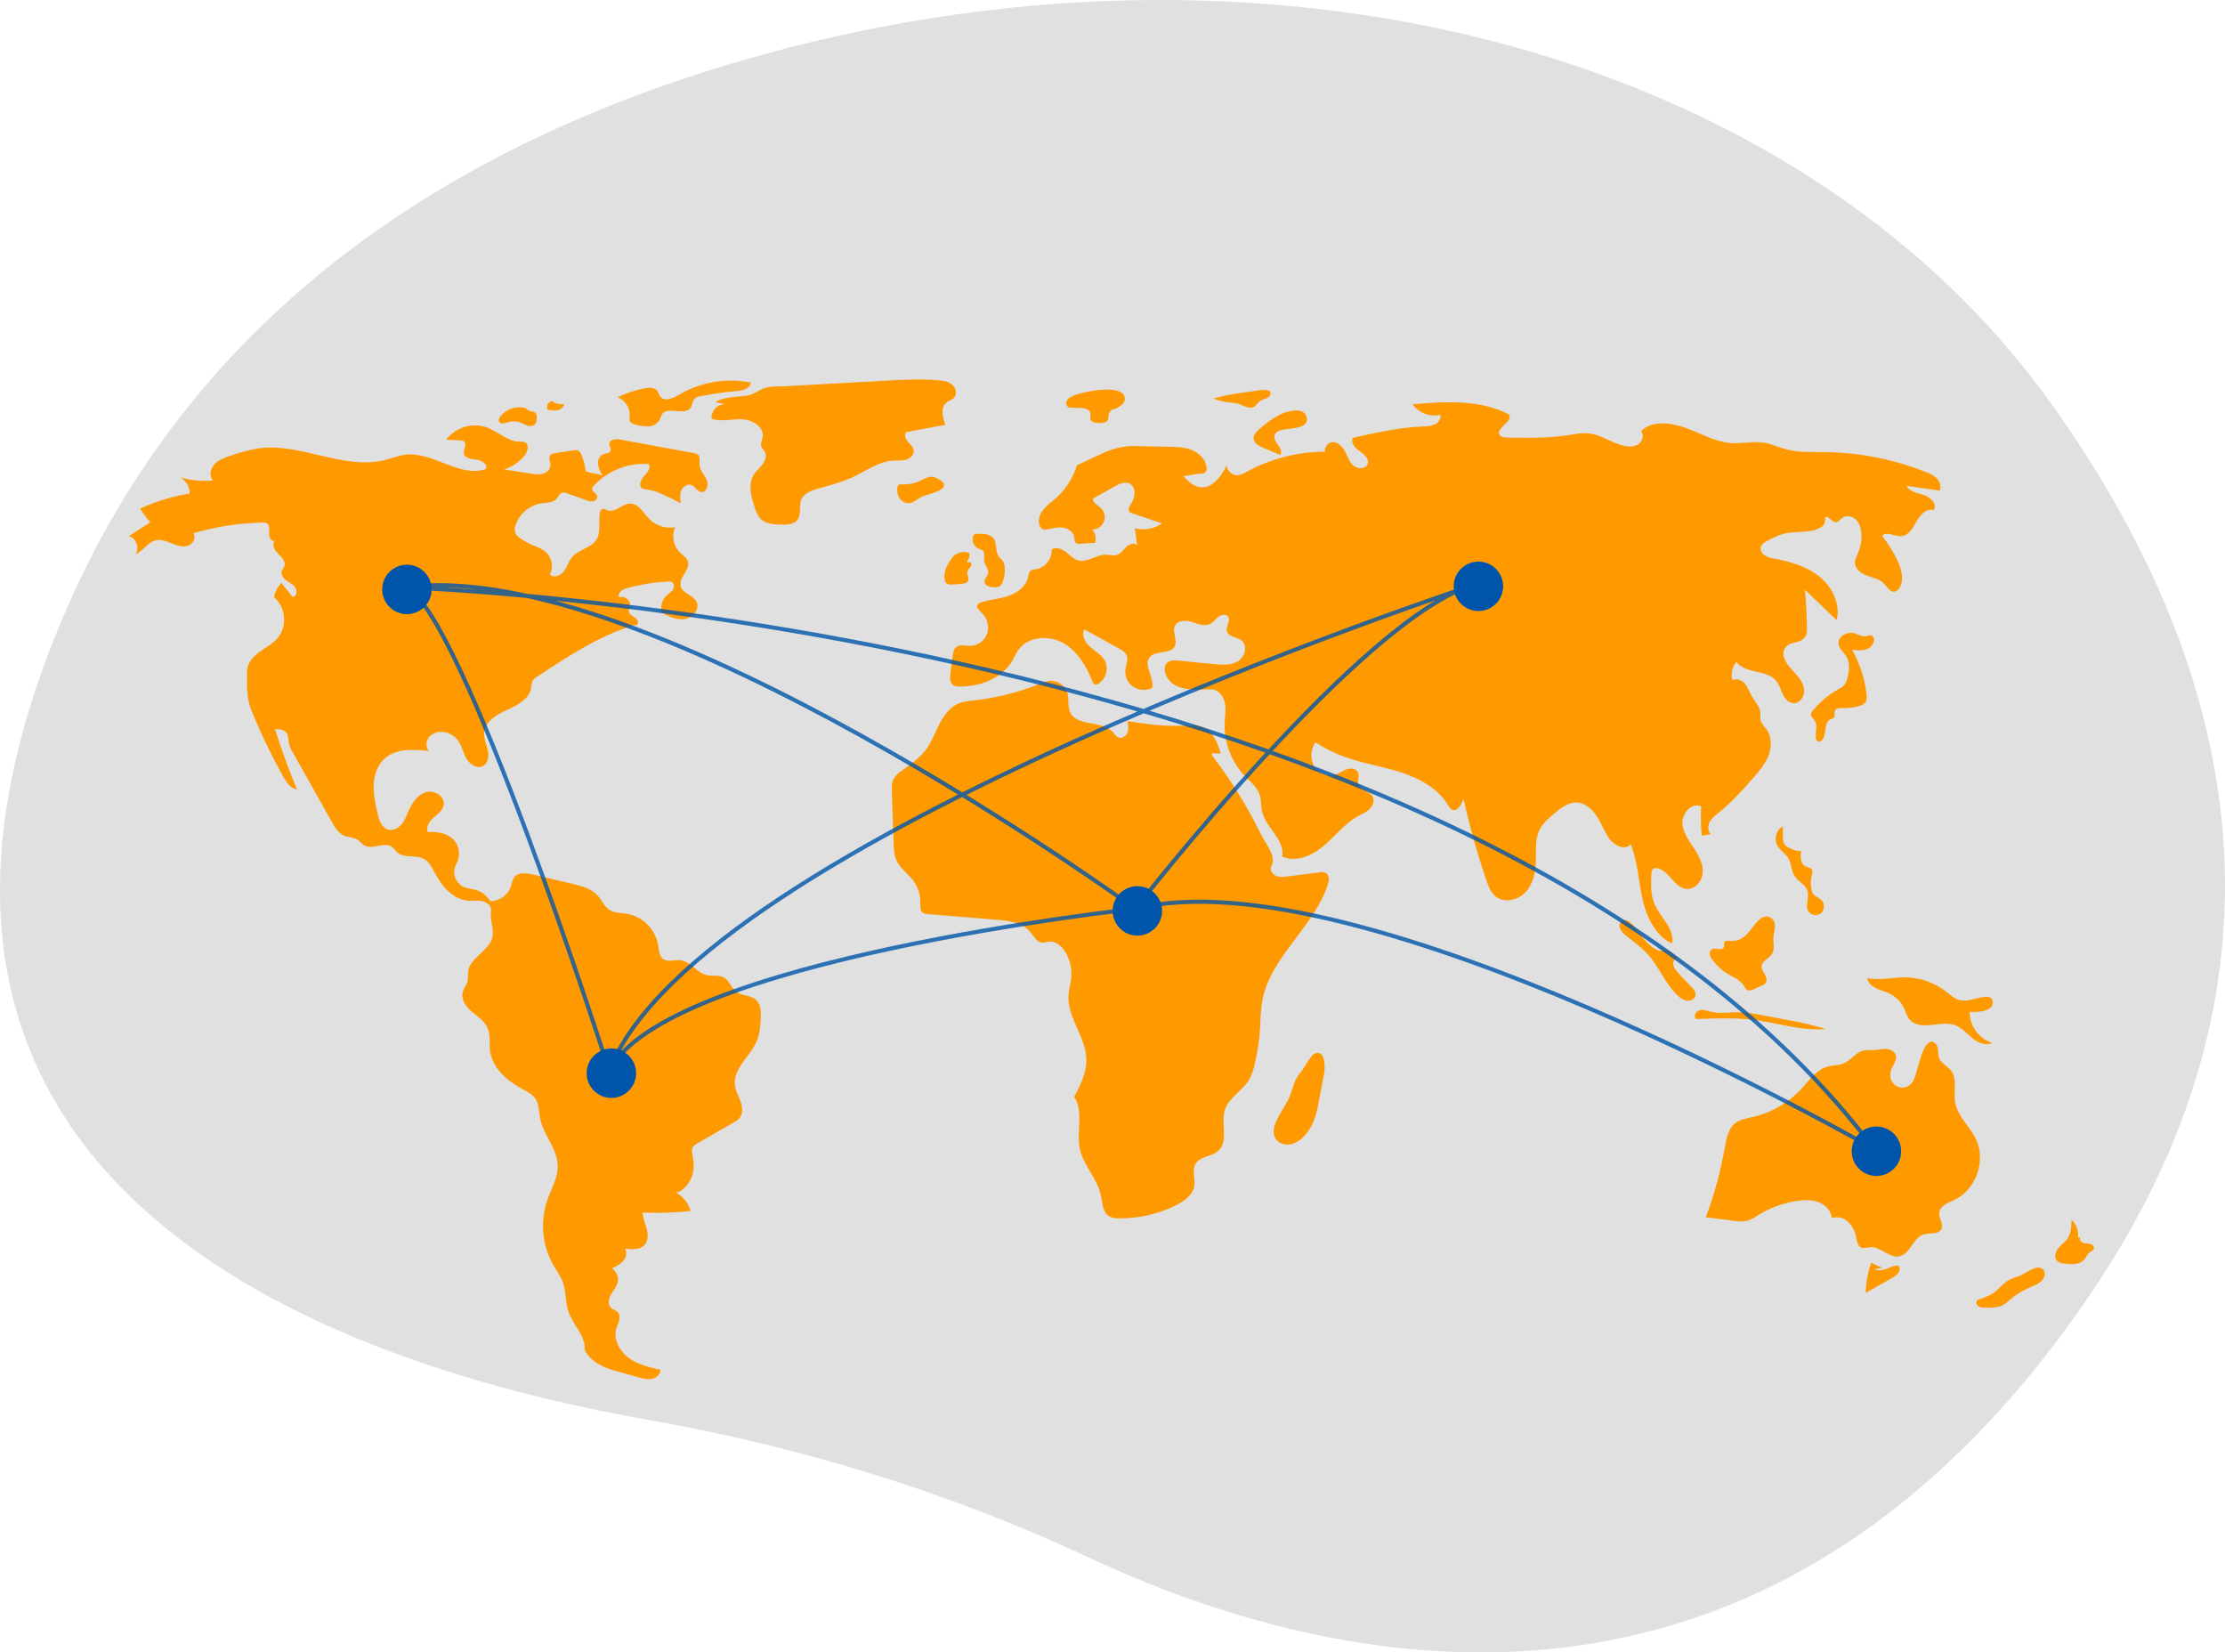 <svg width="540" height="401" viewBox="0 0 540 401" fill="none" xmlns="http://www.w3.org/2000/svg">
<g clip-path="url(#clip0_21_93)">
<path d="M497.483 97.477C436.194 12.215 306.724 -22.372 179.395 14.879C112.08 34.572 47.175 74.03 15.01 150.433C-42.488 287.013 78.237 330.633 157.178 344.535C195.35 351.258 231.301 362.55 264.154 377.924C323.258 405.584 427.878 430.093 506.768 314.878C563.947 231.369 538.308 154.271 497.483 97.477Z" fill="#E0E0E0"/>
<path d="M142.151 114.346C141.979 112.991 141.632 111.664 141.119 110.398C141.054 110.159 140.939 109.936 140.783 109.743C140.626 109.551 140.431 109.393 140.21 109.279C139.915 109.203 139.606 109.199 139.309 109.269L134.679 109.977C134.292 109.995 133.921 110.139 133.623 110.388C133.02 111.022 133.614 112.043 133.595 112.917C133.574 113.901 132.7 114.699 131.752 114.963C130.785 115.158 129.787 115.146 128.824 114.927L122.351 113.921C124.258 113.313 125.955 112.18 127.248 110.654C128.1 109.645 128.553 107.761 127.322 107.284C126.956 107.183 126.575 107.153 126.198 107.193C123.265 107.216 120.957 104.768 118.211 103.737C116.454 103.12 114.546 103.074 112.761 103.606C110.976 104.138 109.405 105.22 108.273 106.699L111.721 106.865C112.046 106.847 112.368 106.933 112.64 107.11C113.396 107.731 112.456 108.923 112.563 109.895C112.701 111.158 114.378 111.428 115.643 111.555C116.907 111.683 118.511 112.71 117.903 113.826C111.548 116.014 105.081 109.548 98.407 110.344C96.718 110.545 95.123 111.209 93.474 111.626C83.4 114.174 72.985 107.375 62.693 108.815C60.405 109.205 58.157 109.798 55.974 110.587C54.573 111.046 53.112 111.543 52.095 112.61C51.077 113.676 50.69 115.499 51.654 116.614C48.996 116.833 46.321 116.579 43.753 115.864C44.447 116.25 45.025 116.815 45.425 117.502C45.826 118.188 46.034 118.969 46.028 119.764C41.879 120.44 37.84 121.671 34.019 123.425C34.732 124.61 35.565 125.719 36.505 126.735L31.252 130.109C33.026 130.556 33.944 132.975 32.912 134.486C34.752 133.667 35.893 131.55 37.86 131.121C39.149 130.84 40.461 131.367 41.684 131.862C42.907 132.357 44.251 132.838 45.517 132.466C46.783 132.094 47.717 130.453 46.912 129.408C52.323 127.829 57.916 126.956 63.55 126.809C63.985 126.754 64.426 126.838 64.81 127.048C65.544 127.557 65.351 128.656 65.311 129.547C65.272 130.439 65.967 131.611 66.764 131.209C65.826 132.022 66.628 133.552 67.528 134.407C68.427 135.262 69.512 136.442 68.961 137.554C68.817 137.844 68.573 138.076 68.435 138.369C68.027 139.234 68.675 140.242 69.44 140.816C70.204 141.39 71.141 141.791 71.672 142.586C72.203 143.381 71.962 144.773 71.012 144.884L68.313 141.457C67.39 142.413 66.758 143.611 66.489 144.912C69.352 147.251 69.782 152.013 67.386 154.828C66.161 156.267 64.419 157.141 62.899 158.263C61.379 159.385 59.972 160.983 59.976 162.872C59.983 166.136 59.716 169.168 60.939 172.193C63.195 177.773 65.799 183.205 68.737 188.458C69.508 189.837 70.505 191.349 72.068 191.586C70.093 186.779 68.315 181.898 66.734 176.942C67.764 176.946 68.954 177.027 69.557 177.861C70.057 178.552 69.95 179.491 70.105 180.329C70.303 181.141 70.632 181.915 71.08 182.62L80.511 199.415C81.293 200.808 82.19 202.302 83.684 202.866C84.639 203.227 85.745 203.159 86.624 203.678C87.313 204.084 87.778 204.807 88.48 205.19C90.467 206.273 93.23 204.195 95.086 205.489C95.617 205.859 95.955 206.446 96.444 206.87C98.159 208.354 100.972 207.361 102.951 208.469C104.227 209.182 104.888 210.61 105.569 211.903C107.273 215.144 110.031 218.318 113.684 218.576C114.831 218.657 116.003 218.44 117.125 218.695C118.247 218.95 119.351 219.929 119.171 221.064C118.862 223.012 119.824 225.144 119.566 227.098C119.095 230.659 114.044 232.223 113.61 235.788C113.515 236.569 113.664 237.374 113.478 238.138C113.25 239.075 112.547 239.837 112.297 240.768C111.823 242.532 113.087 244.287 114.476 245.474C115.864 246.66 117.52 247.683 118.28 249.345C119.082 251.1 118.688 253.147 118.949 255.06C119.519 259.236 123.126 262.331 126.839 264.327C127.97 264.935 129.184 265.524 129.916 266.579C130.872 267.955 130.777 269.771 131.096 271.416C131.877 275.445 135.27 278.765 135.366 282.868C135.435 285.784 133.813 288.43 132.845 291.182C131.936 293.818 131.608 296.619 131.881 299.394C132.154 302.169 133.023 304.852 134.428 307.261C135.153 308.484 136.02 309.638 136.532 310.964C137.447 313.33 137.15 316.02 137.993 318.413C139.109 321.576 142.172 324.189 141.879 327.53C143.27 330.418 146.342 331.837 149.431 332.697L154.966 334.237C156.026 334.532 157.134 334.829 158.213 334.616C159.292 334.402 160.322 333.506 160.294 332.407C157.58 331.795 154.778 331.144 152.54 329.49C150.303 327.836 148.77 324.892 149.619 322.242C150.013 321.014 150.85 319.595 150.054 318.58C149.598 317.999 148.764 317.847 148.25 317.317C147.448 316.49 147.723 315.1 148.3 314.103C148.877 313.105 149.71 312.214 149.943 311.086C150.06 310.454 149.982 309.802 149.718 309.217C149.454 308.632 149.018 308.141 148.467 307.811C149.493 307.423 150.427 306.824 151.207 306.053C151.927 305.23 152.26 303.962 151.693 303.027C153.377 303.241 155.364 303.345 156.469 302.058C157.351 301.03 157.29 299.493 156.942 298.184C156.593 296.875 156.004 295.604 155.986 294.25C159.868 294.434 163.76 294.302 167.621 293.855C167.063 291.975 165.794 290.386 164.084 289.426C165.832 289.13 167.426 287.037 167.978 285.352C168.531 283.667 168.39 281.832 168.048 280.092C167.917 279.644 167.899 279.17 167.996 278.713C168.193 278.086 168.809 277.703 169.38 277.376L178.061 272.392C178.579 272.132 179.048 271.786 179.449 271.367C180.358 270.299 180.223 268.687 179.758 267.364C179.292 266.041 178.546 264.796 178.367 263.405C177.83 259.245 182.285 256.26 183.789 252.344C184.379 250.807 184.499 249.136 184.613 247.494C184.736 245.73 184.745 243.681 183.39 242.545C182.091 241.455 180.062 241.698 178.704 240.685C177.458 239.755 177.028 237.951 175.667 237.2C174.431 236.519 172.881 236.952 171.507 236.632C169.086 236.067 167.563 233.278 165.091 233.02C163.697 232.875 162.118 233.556 160.975 232.744C159.968 232.029 159.928 230.591 159.736 229.37C159.4 227.474 158.491 225.726 157.131 224.362C155.771 222.998 154.025 222.083 152.129 221.741C150.691 221.51 149.126 221.598 147.903 220.808C146.664 220.008 146.096 218.51 145.123 217.402C143.555 215.617 141.085 214.983 138.771 214.439L129.36 212.227C127.69 211.834 125.536 211.626 124.64 213.089C124.374 213.646 124.187 214.237 124.081 214.845C123.746 215.945 123.07 216.91 122.151 217.601C121.232 218.293 120.117 218.675 118.967 218.694C118.178 217.349 116.9 216.36 115.4 215.935C114.446 215.669 113.424 215.639 112.514 215.248C112.019 215.006 111.577 214.666 111.218 214.248C110.858 213.829 110.588 213.342 110.423 212.816C110.259 212.29 110.203 211.735 110.26 211.187C110.317 210.639 110.486 210.107 110.755 209.626C111.298 208.661 111.507 207.543 111.352 206.446C111.196 205.35 110.683 204.335 109.893 203.558C108.293 202.122 105.977 201.775 103.832 201.919C103.269 200.693 104.209 199.309 105.222 198.418C106.235 197.527 107.464 196.651 107.685 195.321C108.032 193.228 105.361 191.638 103.332 192.262C101.304 192.886 100.01 194.856 99.154 196.797C98.663 197.911 98.246 199.084 97.471 200.023C96.697 200.962 95.45 201.635 94.27 201.333C92.6 200.907 91.955 198.923 91.586 197.24C91.09 194.982 90.591 192.692 90.695 190.383C90.799 188.073 91.578 185.701 93.281 184.138C96.057 181.59 100.316 181.84 104.062 182.246C103.177 181.249 103.396 179.569 104.343 178.631C104.843 178.186 105.444 177.871 106.093 177.711C106.743 177.552 107.421 177.553 108.07 177.715C109.199 177.95 110.216 178.558 110.957 179.441C112.022 180.739 112.325 182.491 113.13 183.964C113.934 185.437 115.744 186.693 117.225 185.903C118.504 185.22 118.707 183.447 118.389 182.033C118.07 180.618 117.394 179.243 117.51 177.798C117.73 175.041 120.589 173.381 123.112 172.245C125.635 171.11 128.524 169.583 128.923 166.845C128.937 166.31 129.038 165.779 129.223 165.276C129.502 164.832 129.891 164.466 130.352 164.214C137.716 159.349 145.201 154.425 153.617 151.767C154.055 151.629 154.107 151.782 154.553 151.674C155.177 151.313 154.764 150.315 154.165 149.913C153.566 149.511 152.766 149.202 152.614 148.497C152.502 147.979 152.808 147.47 152.887 146.946C153.082 145.658 151.541 144.469 150.344 144.984C149.668 144.089 151.005 143.049 152.087 142.751C155.335 141.858 158.669 141.313 162.033 141.127C162.421 141.065 162.818 141.133 163.164 141.319C163.729 141.711 163.657 142.608 163.257 143.166C162.856 143.725 162.234 144.075 161.735 144.548C161.19 145.079 160.801 145.749 160.611 146.486C160.421 147.223 160.437 147.997 160.657 148.726C162.413 149.618 164.322 150.538 166.267 150.223C168.211 149.909 169.938 147.724 169.024 145.979C168.172 144.355 165.615 143.988 165.176 142.208C164.661 140.123 167.613 138.269 166.948 136.227C166.656 135.332 165.765 134.806 165.081 134.16C164.273 133.368 163.723 132.351 163.504 131.241C163.285 130.132 163.407 128.982 163.853 127.942C162.739 128.138 161.594 128.064 160.514 127.727C159.434 127.389 158.451 126.797 157.647 126.001C156.163 124.503 154.978 122.141 152.87 122.208C150.936 122.269 149.27 124.525 147.461 123.837C147.016 123.668 146.547 123.323 146.116 123.525C145.975 123.617 145.856 123.739 145.769 123.883C145.682 124.028 145.629 124.19 145.614 124.358C145.154 126.555 145.945 129.058 144.747 130.956C143.444 133.022 140.429 133.309 138.849 135.172C137.991 136.183 137.659 137.546 136.871 138.612C136.082 139.678 134.409 140.356 133.463 139.427C133.928 138.471 134.055 137.386 133.823 136.349C133.591 135.311 133.014 134.384 132.187 133.717C131.308 133.144 130.361 132.683 129.368 132.346C128.258 131.876 127.203 131.288 126.219 130.592C125.727 130.295 125.327 129.866 125.064 129.355C124.855 128.715 124.883 128.021 125.143 127.4C125.622 126.025 126.469 124.807 127.59 123.877C128.712 122.948 130.066 122.342 131.507 122.126C132.767 121.955 134.233 122.015 135.066 121.056C135.508 120.548 135.739 119.78 136.379 119.574C136.789 119.492 137.214 119.544 137.591 119.723L142.294 121.378C142.818 121.615 143.396 121.71 143.969 121.655C144.253 121.617 144.512 121.472 144.694 121.251C144.876 121.03 144.968 120.748 144.951 120.462C144.8 119.681 143.599 119.306 143.708 118.519C143.769 118.264 143.907 118.033 144.102 117.858C145.799 116.052 147.874 114.644 150.179 113.734C152.484 112.824 154.962 112.435 157.435 112.594C158.028 113.568 157.09 114.722 156.309 115.554C155.528 116.386 154.9 117.872 155.844 118.513C156.232 118.71 156.662 118.807 157.096 118.795C158.254 118.951 159.379 119.292 160.429 119.805C162.054 120.512 163.647 121.285 165.21 122.125C165.072 121.096 164.94 120.011 165.33 119.048C165.721 118.085 166.831 117.329 167.8 117.704C168.734 118.066 169.213 119.302 170.209 119.416C171.536 119.567 172.06 117.606 171.505 116.391C170.951 115.175 169.853 114.157 169.761 112.825C169.7 111.926 170.042 110.811 169.323 110.266C169.068 110.103 168.778 110.001 168.476 109.969L150.538 106.669C149.473 106.473 147.934 106.623 147.887 107.705C147.861 108.309 148.4 108.906 148.161 109.461C147.906 110.054 147.068 110 146.458 110.209C145.511 110.534 145.036 111.658 145.127 112.655C145.294 113.646 145.677 114.587 146.251 115.412C145.084 114.924 143.317 114.834 142.151 114.346Z" fill="#FF9900"/>
<path d="M127.838 99.124C126.707 98.75 125.488 98.732 124.347 99.074C123.206 99.416 122.197 100.1 121.458 101.034C121.162 101.423 120.914 101.959 121.162 102.38C121.516 102.983 122.419 102.745 123.085 102.529C124.064 102.179 125.13 102.154 126.124 102.457C126.749 102.671 127.309 103.051 127.937 103.257C128.242 103.385 128.577 103.427 128.905 103.379C129.233 103.331 129.542 103.195 129.798 102.985C130.229 102.546 130.256 101.862 130.257 101.247C130.287 101.041 130.27 100.831 130.209 100.632C130.147 100.433 130.042 100.251 129.901 100.098C129.649 99.952 129.367 99.869 129.077 99.854C128.427 99.734 127.839 99.391 127.415 98.884" fill="#FF9900"/>
<path d="M134.306 97.323C134.053 97.31 133.801 97.361 133.573 97.473C133.346 97.585 133.151 97.754 133.007 97.963C132.864 98.172 132.777 98.414 132.754 98.666C132.731 98.919 132.774 99.173 132.878 99.404C133.655 99.616 134.468 99.669 135.266 99.56C135.664 99.498 136.035 99.32 136.332 99.047C136.629 98.775 136.839 98.421 136.935 98.03C135.995 98.201 135.025 98.016 134.214 97.51" fill="#FF9900"/>
<path d="M156.007 94.317C153.891 94.766 151.835 95.465 149.883 96.396C150.804 96.75 151.586 97.39 152.115 98.221C152.644 99.053 152.892 100.033 152.822 101.016C152.739 101.393 152.749 101.785 152.85 102.158C153.074 102.703 153.726 102.908 154.299 103.048C155.328 103.361 156.403 103.498 157.478 103.453C158.016 103.425 158.538 103.263 158.998 102.983C159.457 102.702 159.839 102.311 160.11 101.846C160.265 101.404 160.448 100.972 160.657 100.552C162.03 98.462 166.11 100.99 167.584 98.969C168.104 98.257 168.056 97.185 168.733 96.621C169.083 96.376 169.489 96.221 169.914 96.171C172.879 95.582 175.874 95.155 178.886 94.893C180.313 94.769 182.173 94.257 182.185 92.825C176.81 91.77 171.237 92.519 166.332 94.957C164.565 95.842 162.228 97.703 160.526 96.53C159.888 96.091 159.92 94.908 159.043 94.414C158.146 93.909 156.959 94.115 156.007 94.317Z" fill="#FF9900"/>
<path d="M173.584 97.603L176.107 98.088C175.642 98.067 175.179 98.146 174.747 98.318C174.316 98.491 173.926 98.754 173.604 99.089C173.282 99.424 173.035 99.824 172.88 100.262C172.725 100.7 172.665 101.167 172.705 101.63C175.067 102.419 177.643 101.651 180.132 101.756C182.621 101.861 185.517 103.638 185.092 106.092C184.963 106.834 184.535 107.575 184.758 108.295C184.914 108.799 185.359 109.156 185.61 109.621C186.133 110.588 185.715 111.812 185.054 112.692C184.394 113.571 183.506 114.273 182.926 115.207C181.484 117.532 182.303 120.537 183.162 123.134C183.411 124.116 183.869 125.031 184.506 125.818C185.779 127.171 187.853 127.288 189.71 127.315C191.062 127.335 192.611 127.268 193.465 126.221C194.581 124.854 193.801 122.721 194.536 121.117C195.203 119.66 196.903 119.035 198.444 118.592C201.266 117.779 204.142 117.089 206.81 115.862C210.123 114.339 213.219 111.964 216.861 111.768C217.882 111.713 218.929 111.834 219.913 111.554C220.897 111.274 221.832 110.424 221.757 109.404C221.694 108.532 220.956 107.892 220.38 107.235C219.803 106.578 219.351 105.568 219.881 104.872L229.425 103.09C228.749 101.247 228.222 98.819 229.776 97.619C230.337 97.186 231.088 97.013 231.566 96.49C232.38 95.598 231.97 94.062 231.031 93.303C230.091 92.544 228.821 92.368 227.617 92.268C223.432 91.921 219.223 92.15 215.03 92.38C206.833 92.829 198.636 93.279 190.439 93.728C188.789 93.818 186.884 93.68 185.371 94.243C184.09 94.719 183.179 95.594 181.713 95.901C179.008 96.468 176.032 96.085 173.584 97.603Z" fill="#FF9900"/>
<path d="M218.783 117.54C218.526 117.499 218.263 117.559 218.049 117.707C217.907 117.863 217.823 118.062 217.81 118.273C217.647 119.201 217.841 120.157 218.353 120.949C218.614 121.337 218.974 121.649 219.396 121.851C219.818 122.053 220.286 122.139 220.752 122.099C221.888 121.954 222.725 120.985 223.77 120.512C225.38 119.784 232.216 118.649 227.487 116.095C225.857 115.215 224.804 115.992 223.52 116.572C222.058 117.319 220.421 117.654 218.783 117.54V117.54Z" fill="#FF9900"/>
<path d="M260.203 96.161C259.651 96.386 259.189 96.788 258.889 97.304C258.751 97.566 258.719 97.871 258.8 98.156C258.88 98.441 259.067 98.683 259.322 98.834C259.528 98.909 259.747 98.944 259.966 98.936L262.211 99.004C263.165 99.032 264.357 99.235 264.613 100.154C264.803 100.836 264.377 101.713 264.891 102.201C265.112 102.372 265.377 102.475 265.655 102.499C266.395 102.689 267.167 102.714 267.917 102.572C269.551 102.134 268.693 101.137 269.207 100.249C269.994 98.891 269.858 99.713 271.245 98.935C272.27 98.36 273.593 97.317 272.738 95.852C271.251 93.305 262.397 95.067 260.203 96.161Z" fill="#FF9900"/>
<path d="M304.518 94.88L303.215 95.054C300.275 95.446 297.318 95.842 294.486 96.725C295.712 97.209 296.998 97.525 298.309 97.662C299.031 97.698 299.747 97.8 300.45 97.967C301.701 98.339 302.961 99.3 304.169 98.808C304.919 98.502 305.163 97.723 305.784 97.309C306.212 97.024 307.837 96.562 308.019 96.274C309.488 93.945 305.647 94.73 304.518 94.88Z" fill="#FF9900"/>
<path d="M310.243 100.804C308.502 101.778 306.886 102.96 305.432 104.326C304.819 104.902 304.194 105.618 304.249 106.457C304.323 107.571 305.511 108.218 306.54 108.654L310.708 110.418C311.213 109.705 310.75 108.722 310.228 108.022C309.705 107.321 309.084 106.511 309.315 105.669C309.579 104.708 310.751 104.38 311.735 104.214C313.337 103.944 317.658 103.966 317.139 101.385C316.527 98.344 311.851 99.905 310.243 100.804Z" fill="#FF9900"/>
<path d="M309.405 272.92C309.008 274.069 308.971 275.422 309.657 276.424C310.427 277.549 311.969 277.969 313.302 277.683C314.63 277.33 315.814 276.569 316.686 275.508C317.484 274.619 318.141 273.613 318.633 272.524C319.319 270.828 319.803 269.056 320.075 267.246L321.369 260.454C321.659 258.936 321.647 254.282 318.856 255.798C318.094 256.212 316.329 259.483 315.53 260.411C314.09 262.082 313.899 263.704 313.141 265.729C312.191 268.266 310.283 270.38 309.405 272.92Z" fill="#FF9900"/>
<path d="M456.811 307.679C455.898 307.323 455.011 306.901 454.159 306.417C453.304 308.767 452.85 311.243 452.814 313.742L459.063 310.207C460.003 309.675 461.069 308.937 461.049 307.857C461.057 307.724 461.029 307.59 460.969 307.471C460.908 307.352 460.816 307.252 460.703 307.181C460.564 307.125 460.413 307.107 460.265 307.129C459.338 307.207 458.494 307.662 457.619 307.979C456.745 308.296 455.723 308.464 454.921 307.994" fill="#FF9900"/>
<path d="M489.775 309.778C489.089 309.965 488.419 310.205 487.771 310.497C486.337 311.227 485.362 312.612 484.071 313.573C482.836 314.492 481.35 314.997 479.891 315.488C479.461 315.867 479.659 316.631 480.125 316.964C480.626 317.249 481.2 317.378 481.775 317.335C483.291 317.369 484.888 317.383 486.216 316.651C486.965 316.166 487.665 315.61 488.307 314.992C489.86 313.697 491.725 312.842 493.57 312.017C494.242 311.763 494.863 311.392 495.405 310.92C496.564 309.778 496.646 308.016 494.974 307.627C493.622 307.313 491.062 309.362 489.775 309.778Z" fill="#FF9900"/>
<path d="M504.341 300.267C504.416 299.481 504.311 298.688 504.035 297.948C503.758 297.208 503.318 296.541 502.746 295.997C502.728 297.569 502.681 299.245 501.796 300.545C501.166 301.472 500.177 302.098 499.487 302.98C498.796 303.863 498.489 305.262 499.299 306.036C499.817 306.43 500.448 306.648 501.099 306.656C502.711 306.846 504.578 306.952 505.709 305.787C506.326 305.151 506.626 304.21 507.379 303.742C507.66 303.624 507.91 303.445 508.112 303.218C508.423 302.724 507.929 302.073 507.373 301.895C506.817 301.717 506.204 301.8 505.646 301.631C505.087 301.462 504.574 300.834 504.861 300.325" fill="#FF9900"/>
<path d="M478.454 242.606C477.608 242.812 476.731 242.863 475.867 242.758C474.431 242.495 473.314 241.413 472.155 240.526C469.4 238.429 466.05 237.259 462.588 237.184C459.438 237.125 456.259 237.978 453.166 237.383C453.368 238.506 454.33 239.349 455.356 239.85C456.383 240.351 457.515 240.603 458.547 241.094C460.198 241.888 461.508 243.25 462.236 244.931C462.568 245.706 462.777 246.55 463.28 247.227C464.309 248.61 466.258 248.914 467.978 248.801C470.221 248.653 472.563 248.008 474.65 248.844C476.246 249.483 477.388 250.879 478.721 251.965C480.054 253.051 481.931 253.857 483.461 253.074C481.872 252.559 480.488 251.55 479.513 250.194C478.537 248.838 478.021 247.206 478.039 245.535C479.54 245.673 483.863 245.62 483.63 243.07C483.433 240.909 479.743 242.373 478.454 242.606Z" fill="#FF9900"/>
<path d="M458.818 260.187C459.085 258.725 460.543 257.435 460.089 256.021C459.775 255.043 458.64 254.56 457.613 254.536C456.586 254.512 455.577 254.817 454.55 254.846C453.881 254.811 453.211 254.82 452.544 254.875C450.505 255.21 449.248 257.346 447.327 258.106C446.158 258.568 444.846 258.479 443.631 258.799C440.872 259.524 439.127 262.129 437.199 264.23C434.084 267.609 430.025 269.976 425.549 271.022C423.981 271.385 422.295 271.618 421.048 272.636C419.398 273.984 418.991 276.296 418.624 278.395C417.609 284.193 416.059 289.884 413.992 295.395L420.541 296.231C421.787 296.39 423.077 296.545 424.277 296.177C425.148 295.848 425.974 295.408 426.734 294.868C429.65 293.058 432.915 291.88 436.316 291.41C438.031 291.175 439.829 291.132 441.439 291.769C443.048 292.406 444.429 293.852 444.564 295.577C445.26 295.361 446.002 295.337 446.71 295.509C447.418 295.682 448.066 296.043 448.585 296.555C449.611 297.6 450.282 298.94 450.505 300.387C450.678 301.282 450.85 302.356 451.682 302.731C452.36 303.038 453.138 302.708 453.88 302.648C456.398 302.447 458.488 305.382 460.963 304.877C463.617 304.335 464.269 300.361 466.858 299.564C468.345 299.107 470.432 299.663 471.144 298.28C471.771 297.061 470.519 295.654 470.648 294.289C470.807 292.609 472.79 291.895 474.319 291.178C479.59 288.706 482.091 281.614 479.537 276.384C478.024 273.285 475.046 270.845 474.496 267.441C474.073 264.822 475.106 261.767 473.435 259.705C472.586 258.657 471.147 258.078 470.641 256.826C470.323 256.039 470.451 255.145 470.28 254.313C470.108 253.48 469.382 252.61 468.56 252.826C466.174 253.452 465.413 260.821 464.135 262.611C462.193 265.332 458.207 263.54 458.818 260.187Z" fill="#FF9900"/>
<path d="M414.716 245.39C413.901 245.162 413.011 244.936 412.229 245.263C411.448 245.59 410.992 246.736 411.619 247.305C416.524 247.114 421.46 246.925 426.323 247.591C431.927 248.358 437.473 250.259 443.102 249.7C439.886 248.751 436.618 247.993 433.314 247.429L427.804 246.377C426.326 246.067 424.832 245.837 423.33 245.686C420.186 245.426 417.807 246.257 414.716 245.39Z" fill="#FF9900"/>
<path d="M419.627 228.31C419.22 228.276 418.716 228.247 418.505 228.597C418.304 228.931 418.534 229.373 418.426 229.748C418.278 230.261 417.607 230.392 417.078 230.322C416.549 230.252 415.977 230.085 415.509 230.34C415.271 230.502 415.092 230.737 415 231.009C414.907 231.282 414.905 231.577 414.994 231.85C415.186 232.393 415.496 232.887 415.901 233.296C416.594 234.169 417.384 234.96 418.255 235.656C419.941 236.9 422.225 237.499 423.287 239.305C423.437 239.655 423.667 239.965 423.959 240.21C424.469 240.532 425.133 240.287 425.682 240.036L427.606 239.157C427.953 239.033 428.262 238.822 428.506 238.546C428.945 237.95 428.675 237.102 428.306 236.46C427.937 235.817 427.465 235.153 427.544 234.416C427.685 233.103 429.374 232.601 430.068 231.477C430.768 230.345 430.313 228.886 430.393 227.557C430.488 226.003 431.464 223.982 429.893 222.821C428.557 221.834 427.281 222.746 426.322 223.835C424.3 226.133 423.344 228.621 419.627 228.31Z" fill="#FF9900"/>
<path d="M431.305 205.092C431.962 206.35 433.331 207.1 434.048 208.324C434.824 209.652 434.736 211.366 435.578 212.653C436.442 213.973 438.181 214.673 438.665 216.174C439.195 217.813 437.994 219.805 438.951 221.237C439.129 221.471 439.355 221.666 439.612 221.808C439.87 221.951 440.154 222.038 440.447 222.065C440.74 222.092 441.036 222.058 441.315 221.965C441.594 221.871 441.851 221.721 442.069 221.524C442.473 221.085 442.689 220.505 442.671 219.909C442.653 219.313 442.404 218.748 441.975 218.333C441.408 217.817 440.595 217.594 440.122 216.99C439.876 216.642 439.711 216.243 439.642 215.822C439.384 214.609 439.425 213.351 439.762 212.157C439.889 211.854 439.921 211.519 439.854 211.198C439.642 210.579 438.803 210.535 438.215 210.248C436.879 209.596 436.911 207.711 437.145 206.243C436.989 207.22 433.507 205.558 433.143 205.004C432.418 203.905 432.813 201.783 432.669 200.568C431.105 201.322 430.502 203.555 431.305 205.092Z" fill="#FF9900"/>
<path d="M396.225 224.437C395.582 223.718 394.614 222.965 393.752 223.399C393.095 223.73 392.914 224.639 393.172 225.329C393.486 225.998 393.969 226.574 394.574 227C396.37 228.48 398.303 229.817 399.87 231.538C402.673 234.618 404.158 238.773 407.207 241.611C407.82 242.269 408.631 242.708 409.517 242.861C410.406 242.943 411.403 242.375 411.505 241.489C411.589 240.759 411.08 240.106 410.583 239.565C409.399 238.277 408.102 237.092 406.984 235.746C406.468 235.229 406.143 234.552 406.064 233.825C406.058 233.101 406.719 232.342 407.422 232.522C406.568 232.304 405.934 230.881 404.681 230.614C403.633 230.39 403.38 231.039 402.133 230.504C399.755 229.485 397.89 226.301 396.225 224.437Z" fill="#FF9900"/>
<path d="M452.093 154.4C451.411 154.197 450.741 153.958 450.085 153.682C448.319 153.153 445.984 154.45 446.219 156.277C446.375 157.492 447.506 158.31 448.13 159.364C449.056 160.926 448.809 162.907 448.322 164.656C448.203 165.198 447.976 165.71 447.654 166.162C447.205 166.639 446.668 167.026 446.073 167.3C443.688 168.636 441.586 170.422 439.881 172.558C439.696 172.755 439.567 172.999 439.508 173.263C439.423 173.88 440.044 174.329 440.395 174.844C441.174 175.987 440.611 177.525 440.688 178.907C440.676 179.102 440.714 179.297 440.799 179.473C440.883 179.65 441.012 179.802 441.172 179.915C441.641 180.153 442.198 179.748 442.452 179.287C443.297 177.757 442.661 175.301 444.246 174.563C444.545 174.424 444.909 174.365 445.109 174.102C445.426 173.684 445.12 173.066 445.281 172.566C445.522 171.817 446.547 171.783 447.334 171.817C448.69 171.873 450.045 171.693 451.338 171.284C451.846 171.163 452.306 170.896 452.664 170.516C453.137 169.925 453.095 169.085 453.001 168.333C452.527 164.587 451.34 160.966 449.504 157.666C450.896 157.844 452.41 157.998 453.612 157.272C454.284 156.866 455.091 155.652 454.757 154.825C454.23 153.518 453.277 154.618 452.093 154.4Z" fill="#FF9900"/>
<path d="M273.632 175.004C273.799 175.897 273.963 176.838 273.67 177.698C273.377 178.558 272.456 179.277 271.586 179.013C270.911 178.809 270.521 178.13 270.042 177.613C267.376 174.736 261.362 176.401 259.715 172.842C259.043 171.39 259.5 169.649 259.042 168.116C258.753 167.23 258.177 166.464 257.406 165.941C256.634 165.417 255.711 165.164 254.78 165.222C253.931 165.344 253.105 165.591 252.328 165.953C247.122 168.038 241.656 169.405 236.081 170.016C235.021 170.08 233.973 170.271 232.959 170.584C230.67 171.414 229.106 173.535 227.993 175.7C226.879 177.865 226.058 180.209 224.565 182.133C222.997 184.154 220.799 185.57 218.749 187.101C217.959 187.61 217.302 188.299 216.83 189.111C216.386 190.023 216.411 191.084 216.446 192.099L216.865 204.415C216.918 205.999 216.986 207.64 217.695 209.058C218.581 210.828 220.33 211.988 221.544 213.551C222.783 215.159 223.428 217.144 223.371 219.172C223.345 219.988 223.264 220.952 223.899 221.464C224.285 221.715 224.738 221.845 225.198 221.838L241.863 223.201C244.795 223.441 248.043 223.835 249.957 226.068C250.861 227.122 251.586 228.637 252.97 228.75C253.563 228.799 254.141 228.555 254.734 228.508C256.232 228.39 257.547 229.526 258.378 230.778C259.634 232.685 260.205 234.964 259.995 237.238C259.859 238.666 259.416 240.054 259.321 241.485C258.958 246.93 263.575 251.661 263.664 257.118C263.717 260.327 262.193 263.326 260.707 266.172C263.105 269.804 261.142 274.64 262.096 278.886C263.002 282.914 266.362 286.068 267.199 290.111C267.582 291.962 267.604 294.24 269.237 295.193C269.953 295.542 270.748 295.701 271.543 295.655C276.342 295.711 281.086 294.632 285.387 292.504C287.406 291.502 289.498 290.007 289.851 287.782C290.135 285.987 289.225 283.98 290.151 282.417C291.243 280.575 294.04 280.721 295.646 279.304C298.253 277.006 296.22 272.624 297.276 269.314C298.226 266.339 301.493 264.759 303.112 262.088C303.75 260.94 304.207 259.701 304.469 258.414C305.211 255.338 305.672 252.201 305.848 249.042C305.892 247.122 306.033 245.206 306.273 243.301C308.019 232.456 318.744 225.193 322.226 214.774C322.558 213.779 322.714 212.454 321.829 211.891C321.304 211.641 320.708 211.578 320.143 211.715L312.461 212.683C311.506 212.803 310.495 212.916 309.619 212.519C308.742 212.123 308.114 211.015 308.579 210.173C309.884 207.81 307.2 204.825 306.007 202.403C302.796 195.883 298.972 189.683 294.587 183.887C294.306 183.588 294.13 183.207 294.086 182.8L296.266 182.872C295.53 180.232 294.316 177.343 291.75 176.377C290.304 175.833 288.703 176.021 287.161 176.105C282.742 176.347 278.005 175.68 273.632 175.004Z" fill="#FF9900"/>
<path d="M287.164 115.506C288.32 116.733 289.616 118.035 291.289 118.249C294.243 118.627 296.368 115.572 297.72 112.919C297.771 113.595 298.083 114.225 298.59 114.675C299.098 115.125 299.761 115.359 300.439 115.328C301.168 115.205 301.864 114.933 302.483 114.529C308.338 111.331 314.895 109.636 321.566 109.597C321.502 109.092 321.627 108.581 321.918 108.163C322.209 107.744 322.644 107.449 323.14 107.332C324.496 107.064 325.718 108.236 326.372 109.454C327.027 110.672 327.435 112.083 328.474 112.995C329.514 113.906 331.526 113.867 331.937 112.547C332.331 111.279 331.011 110.198 329.913 109.451C328.816 108.704 327.66 107.321 328.399 106.219C334.004 104.978 339.644 103.733 345.379 103.487C346.356 103.521 347.329 103.353 348.238 102.994C349.113 102.565 349.808 101.591 349.573 100.646C348.321 100.94 347.01 100.855 345.807 100.401C344.604 99.948 343.563 99.146 342.818 98.099C350.776 97.442 359.241 96.882 366.294 100.626C367.141 102.443 362.827 103.954 363.981 105.592C364.349 106.115 365.087 106.176 365.726 106.188C370.627 106.279 375.557 106.368 380.403 105.628C382.174 105.358 383.963 104.976 385.741 105.196C388.702 105.561 391.235 107.536 394.149 108.18C395.334 108.442 396.664 108.451 397.664 107.762C398.663 107.072 399.093 105.502 398.274 104.606C401.017 101.918 405.57 102.584 409.189 103.871C412.808 105.158 416.236 107.233 420.066 107.52C422.813 107.725 425.598 106.987 428.312 107.456C430.017 107.751 431.605 108.51 433.272 108.976C436.424 109.857 439.759 109.671 443.033 109.714C451.384 109.826 459.645 111.467 467.405 114.555C468.415 114.884 469.34 115.43 470.115 116.156C470.837 116.929 471.205 118.13 470.72 119.07L462.701 117.899C463.456 119.386 465.411 119.639 466.998 120.152C468.586 120.665 470.232 122.417 469.278 123.786C467.558 123.238 465.999 124.957 465.13 126.539C464.262 128.121 463.203 130.015 461.4 130.111C459.786 130.198 457.834 128.824 456.782 130.05C458.236 131.883 459.48 133.873 460.493 135.981C461.532 138.146 462.273 140.874 460.868 142.822C460.647 143.169 460.312 143.429 459.92 143.557C458.772 143.847 458.027 142.444 457.204 141.593C456.167 140.522 454.599 140.218 453.195 139.715C451.791 139.213 450.312 138.224 450.202 136.737C450.134 135.812 450.623 134.952 450.982 134.097C451.587 132.656 451.852 131.095 451.755 129.535C451.677 128.28 451.325 126.974 450.423 126.097C449.522 125.22 447.965 124.942 446.997 125.745C446.546 126.12 446.184 126.72 445.597 126.742C444.561 126.782 443.765 124.975 442.932 125.592C443.03 126.249 442.893 126.919 442.547 127.486C440.059 129.649 436.237 128.734 433.03 129.498C431.505 129.934 430.045 130.572 428.688 131.394C428.181 131.611 427.749 131.973 427.447 132.435C427.047 133.213 427.488 134.209 428.194 134.726C428.942 135.185 429.783 135.472 430.656 135.566C434.566 136.307 438.533 137.453 441.62 139.963C444.707 142.474 446.731 146.625 445.754 150.481L438.043 143.115C438.336 146.208 438.503 149.309 438.542 152.419C438.592 153.026 438.509 153.637 438.298 154.209C437.748 155.422 436.258 155.831 434.953 156.099C434.589 156.168 434.245 156.313 433.942 156.524C433.639 156.736 433.384 157.009 433.194 157.326C433.004 157.643 432.883 157.997 432.84 158.363C432.796 158.73 432.831 159.102 432.941 159.455C433.405 160.967 434.562 162.145 435.621 163.319C436.68 164.493 437.722 165.828 437.86 167.403C437.999 168.978 436.81 170.753 435.233 170.644C434.037 170.561 433.149 169.49 432.639 168.406C432.129 167.321 431.826 166.113 431.059 165.191C428.739 162.402 423.528 163.597 421.45 160.623C420.92 161.224 420.553 161.95 420.383 162.733C420.213 163.515 420.245 164.328 420.478 165.095C421.445 164.49 422.768 165.052 423.495 165.931C424.221 166.81 424.564 167.938 425.135 168.925C425.904 170.258 427.129 171.439 427.237 172.974C427.208 173.555 427.218 174.136 427.266 174.715C427.457 175.646 428.243 176.313 428.789 177.091C430.057 178.9 429.995 181.385 429.177 183.438C428.359 185.49 426.89 187.205 425.435 188.868C422.894 191.772 420.3 194.66 417.287 197.072C416.427 197.76 415.51 198.436 414.974 199.399C414.439 200.361 414.411 201.711 415.234 202.443C414.645 202.473 413.59 202.762 413.001 202.792C412.794 200.431 412.749 198.058 412.866 195.691C410.543 194.575 408.041 197.562 408.341 200.121C408.641 202.681 410.492 204.734 411.81 206.949C412.774 208.568 413.491 210.456 413.169 212.312C412.847 214.169 411.189 215.882 409.312 215.718C406.325 215.458 405.076 211.171 402.118 210.681C401.857 210.619 401.584 210.646 401.34 210.758C400.901 210.999 400.824 211.586 400.8 212.086C400.679 214.54 400.574 217.092 401.532 219.355C402.934 222.665 406.556 225.446 405.796 228.959C401.704 227.057 399.576 222.469 398.61 218.061C397.643 213.654 397.482 209.027 395.75 204.86C394.435 206.545 391.671 205.152 390.469 203.384C389.33 201.708 388.629 199.769 387.524 198.071C386.418 196.372 384.725 194.851 382.701 194.758C380.578 194.66 378.737 196.116 377.118 197.492C375.786 198.624 374.419 199.8 373.641 201.364C372.509 203.64 372.805 206.324 372.75 208.865C372.691 211.613 372.109 214.512 370.236 216.523C368.362 218.535 364.905 219.236 362.839 217.423C361.76 216.476 361.238 215.062 360.772 213.705C358.53 207.162 356.662 200.497 355.179 193.741C354.832 195.283 353.477 197.27 352.183 196.362C351.893 196.118 351.658 195.815 351.493 195.473C349.08 191.384 344.611 188.931 340.095 187.461C335.58 185.99 330.829 185.304 326.364 183.688C323.861 182.782 321.471 181.592 319.24 180.141C318.672 180.976 318.339 181.949 318.279 182.958C318.219 183.967 318.433 184.973 318.898 185.87C319.888 187.623 322.13 188.638 324.049 188.025C325.04 187.708 325.877 187.02 326.861 186.68C327.845 186.34 329.166 186.507 329.596 187.455C330.008 188.362 329.385 189.459 329.694 190.406C330.164 191.848 332.34 191.96 333.101 193.272C333.667 194.249 333.202 195.546 332.393 196.334C331.585 197.122 330.506 197.554 329.52 198.102C326.318 199.882 324.041 202.921 321.243 205.285C318.445 207.649 314.497 209.375 311.162 207.858C311.957 203.834 307.163 200.88 306.281 196.874C305.99 195.556 306.141 194.155 305.726 192.87C305.126 191.01 303.475 189.731 302.121 188.321C300.478 186.593 299.199 184.553 298.357 182.322C297.516 180.091 297.13 177.714 297.223 175.332C297.296 173.677 297.6 171.994 297.223 170.38C296.846 168.767 295.509 167.205 293.853 167.278C290.071 167.445 285.306 167.726 283.322 164.503C282.614 163.353 282.305 161.668 283.329 160.786C284.052 160.165 285.118 160.223 286.067 160.316L294.589 161.155C296.582 161.351 298.736 161.512 300.447 160.471C302.157 159.429 302.898 156.664 301.314 155.438C300.157 154.543 298.084 154.591 297.748 153.167C297.467 151.982 298.78 150.636 298.071 149.645C297.563 148.935 296.42 149.132 295.727 149.665C295.034 150.197 294.532 150.976 293.757 151.38C292.397 152.087 290.772 151.414 289.309 150.956C287.846 150.498 285.885 150.46 285.175 151.818C284.382 153.337 285.879 155.328 285.091 156.85C284.05 158.863 280.524 157.717 279.061 159.449C277.383 161.435 280.203 164.398 279.637 166.935C278.915 167.293 278.112 167.457 277.307 167.412C276.502 167.367 275.722 167.114 275.044 166.677C274.378 166.224 273.846 165.599 273.507 164.867C273.167 164.136 273.033 163.327 273.117 162.525C273.257 161.383 273.852 160.218 273.453 159.139C273.131 158.267 272.255 157.747 271.44 157.297L263.159 152.723C262.39 154.148 263.362 155.916 264.578 156.987C265.793 158.058 267.316 158.865 268.115 160.274C268.62 161.251 268.733 162.383 268.431 163.44C268.129 164.498 267.435 165.4 266.491 165.963C266.372 166.044 266.238 166.099 266.096 166.124C265.954 166.149 265.809 166.143 265.67 166.106C265.538 166.028 265.422 165.925 265.331 165.802C265.24 165.679 265.174 165.539 265.137 165.39C263.676 161.652 261.483 157.966 257.975 156.013C254.468 154.061 249.428 154.462 247.128 157.752C246.582 158.533 246.215 159.424 245.739 160.25C243.211 164.638 237.791 166.717 232.727 166.581C232.231 166.608 231.738 166.493 231.307 166.247C230.488 165.682 230.525 164.483 230.651 163.497L231.182 159.31C231.289 158.47 231.444 157.54 232.109 157.016C233.047 156.276 234.401 156.743 235.595 156.726C236.501 156.683 237.371 156.364 238.088 155.81C238.806 155.257 239.335 154.496 239.606 153.631C239.847 152.758 239.846 151.836 239.601 150.964C239.357 150.091 238.879 149.302 238.22 148.681C237.672 148.167 236.937 147.521 237.226 146.828C237.342 146.636 237.498 146.472 237.683 146.347C237.869 146.222 238.08 146.139 238.301 146.104C240.447 145.481 242.715 145.318 244.825 144.583C246.935 143.848 248.982 142.344 249.481 140.166C249.635 139.499 249.704 138.69 250.304 138.36C250.605 138.233 250.928 138.167 251.254 138.165C252.398 138.003 253.44 137.418 254.174 136.526C254.909 135.633 255.282 134.499 255.222 133.345C256.233 132.639 257.65 133.158 258.628 133.91C259.607 134.661 260.47 135.654 261.661 135.978C263.88 136.582 266.024 134.618 268.323 134.609C269.29 134.605 270.291 134.947 271.201 134.619C272.123 134.287 272.673 133.369 273.381 132.691C274.089 132.013 275.331 131.599 275.984 132.33L275.428 128.209C276.549 128.492 277.717 128.532 278.855 128.326C279.992 128.121 281.072 127.674 282.023 127.017L274.831 124.587C274.58 124.524 274.349 124.401 274.158 124.227C273.635 123.665 274.154 122.787 274.58 122.147C275.597 120.617 275.768 118.095 274.095 117.333C272.953 116.813 271.642 117.437 270.546 118.048L265.297 120.974C265.13 121.972 266.35 122.537 267.106 123.209C267.564 123.616 267.888 124.151 268.035 124.745C268.183 125.339 268.147 125.964 267.933 126.537C267.719 127.11 267.337 127.606 266.836 127.958C266.335 128.31 265.74 128.502 265.128 128.509C265.473 128.959 265.714 129.48 265.831 130.035C265.947 130.589 265.938 131.163 265.803 131.714L262.271 131.968C261.874 132.048 261.463 131.967 261.125 131.744C260.747 131.409 260.799 130.821 260.711 130.324C260.5 129.123 259.324 128.281 258.124 128.066C256.923 127.85 255.695 128.126 254.507 128.4C254.002 128.581 253.448 128.568 252.952 128.364C252.668 128.179 252.452 127.906 252.337 127.588C251.816 126.325 252.303 124.84 253.14 123.76C253.977 122.68 255.123 121.89 256.151 120.991C258.612 118.833 260.42 116.03 261.37 112.898C263.315 112.084 265.328 110.977 267.272 110.163C270.27 108.646 273.632 107.994 276.98 108.283L283.565 108.408C285.514 108.446 287.517 108.493 289.319 109.236C291.122 109.979 292.706 111.587 292.831 113.532C292.868 113.752 292.849 113.978 292.775 114.189C292.701 114.4 292.575 114.589 292.408 114.738C292.154 114.876 291.865 114.941 291.576 114.925C289.758 114.989 288.982 115.442 287.164 115.506Z" fill="#FF9900"/>
<path d="M234.677 136.138C234.935 135.894 235.12 135.585 235.212 135.243C235.305 134.901 235.302 134.54 235.203 134.2C234.577 133.959 233.896 133.897 233.236 134.021C232.577 134.146 231.965 134.452 231.471 134.905C231.081 135.299 230.744 135.744 230.471 136.226C229.606 137.638 228.84 139.323 229.342 140.901C229.383 141.073 229.457 141.235 229.562 141.378C229.666 141.521 229.798 141.641 229.95 141.732C230.174 141.823 230.417 141.861 230.658 141.843C231.611 141.842 232.564 141.784 233.51 141.668C234.091 141.597 234.766 141.433 234.99 140.892C235.286 140.182 234.571 139.378 234.779 138.637C234.916 138.306 235.124 138.009 235.388 137.766C235.519 137.644 235.619 137.493 235.682 137.325C235.744 137.157 235.766 136.977 235.747 136.799C235.663 136.452 235.131 136.255 234.939 136.557" fill="#FF9900"/>
<path d="M239.62 129.731C238.774 129.537 237.901 129.482 237.036 129.569C236.845 129.563 236.655 129.606 236.485 129.694C236.321 129.815 236.201 129.988 236.146 130.185C235.964 130.771 236.008 131.404 236.272 131.958C236.535 132.513 236.998 132.948 237.567 133.176C237.878 133.247 238.175 133.367 238.449 133.53C239.18 134.097 238.714 135.256 238.852 136.17C239.008 137.197 240.002 138.059 239.819 139.081C239.676 139.887 238.815 140.525 238.954 141.331C239.099 142.176 240.171 142.429 241.025 142.497C241.521 142.584 242.03 142.525 242.493 142.329C242.957 142.012 243.287 141.534 243.419 140.988C243.769 139.947 243.916 138.849 243.852 137.753C243.848 137.254 243.723 136.764 243.487 136.324C243.23 135.976 242.945 135.65 242.634 135.348C240.997 133.444 242.721 130.605 239.62 129.731Z" fill="#FF9900"/>
<path opacity="0.8" d="M454.895 278.864C454.895 278.864 329.51 206.911 275.53 220.544C275.53 220.544 161.13 232.852 147.872 259.929C147.872 259.929 111.507 146.318 98.248 142.531" stroke="#0055AA" stroke-miterlimit="10"/>
<path opacity="0.8" d="M147.872 259.929C168.896 203.881 358.299 141.774 358.299 141.774C331.404 148.591 275.53 220.544 275.53 220.544C275.53 220.544 157.342 134.579 98.248 142.531C98.248 142.531 358.489 151.052 454.895 278.864" stroke="#0055AA" stroke-miterlimit="10"/>
<path d="M98.756 149.037C102.069 149.037 104.756 146.351 104.756 143.039C104.756 139.726 102.069 137.04 98.756 137.04C95.442 137.04 92.756 139.726 92.756 143.039C92.756 146.351 95.442 149.037 98.756 149.037Z" fill="#0055AA"/>
<path d="M148.379 266.435C151.693 266.435 154.379 263.749 154.379 260.436C154.379 257.124 151.693 254.438 148.379 254.438C145.066 254.438 142.379 257.124 142.379 260.436C142.379 263.749 145.066 266.435 148.379 266.435Z" fill="#0055AA"/>
<path d="M358.806 148.279C362.12 148.279 364.806 145.594 364.806 142.281C364.806 138.968 362.12 136.283 358.806 136.283C355.493 136.283 352.806 138.968 352.806 142.281C352.806 145.594 355.493 148.279 358.806 148.279Z" fill="#0055AA"/>
<path d="M455.402 285.37C458.716 285.37 461.402 282.684 461.402 279.372C461.402 276.059 458.716 273.373 455.402 273.373C452.088 273.373 449.402 276.059 449.402 279.372C449.402 282.684 452.088 285.37 455.402 285.37Z" fill="#0055AA"/>
<path d="M276.037 227.05C279.351 227.05 282.037 224.364 282.037 221.051C282.037 217.738 279.351 215.053 276.037 215.053C272.724 215.053 270.037 217.738 270.037 221.051C270.037 224.364 272.724 227.05 276.037 227.05Z" fill="#0055AA"/>
</g>
<defs>
<clipPath id="clip0_21_93">
<rect width="540" height="401" fill="white"/>
</clipPath>
</defs>
</svg>
